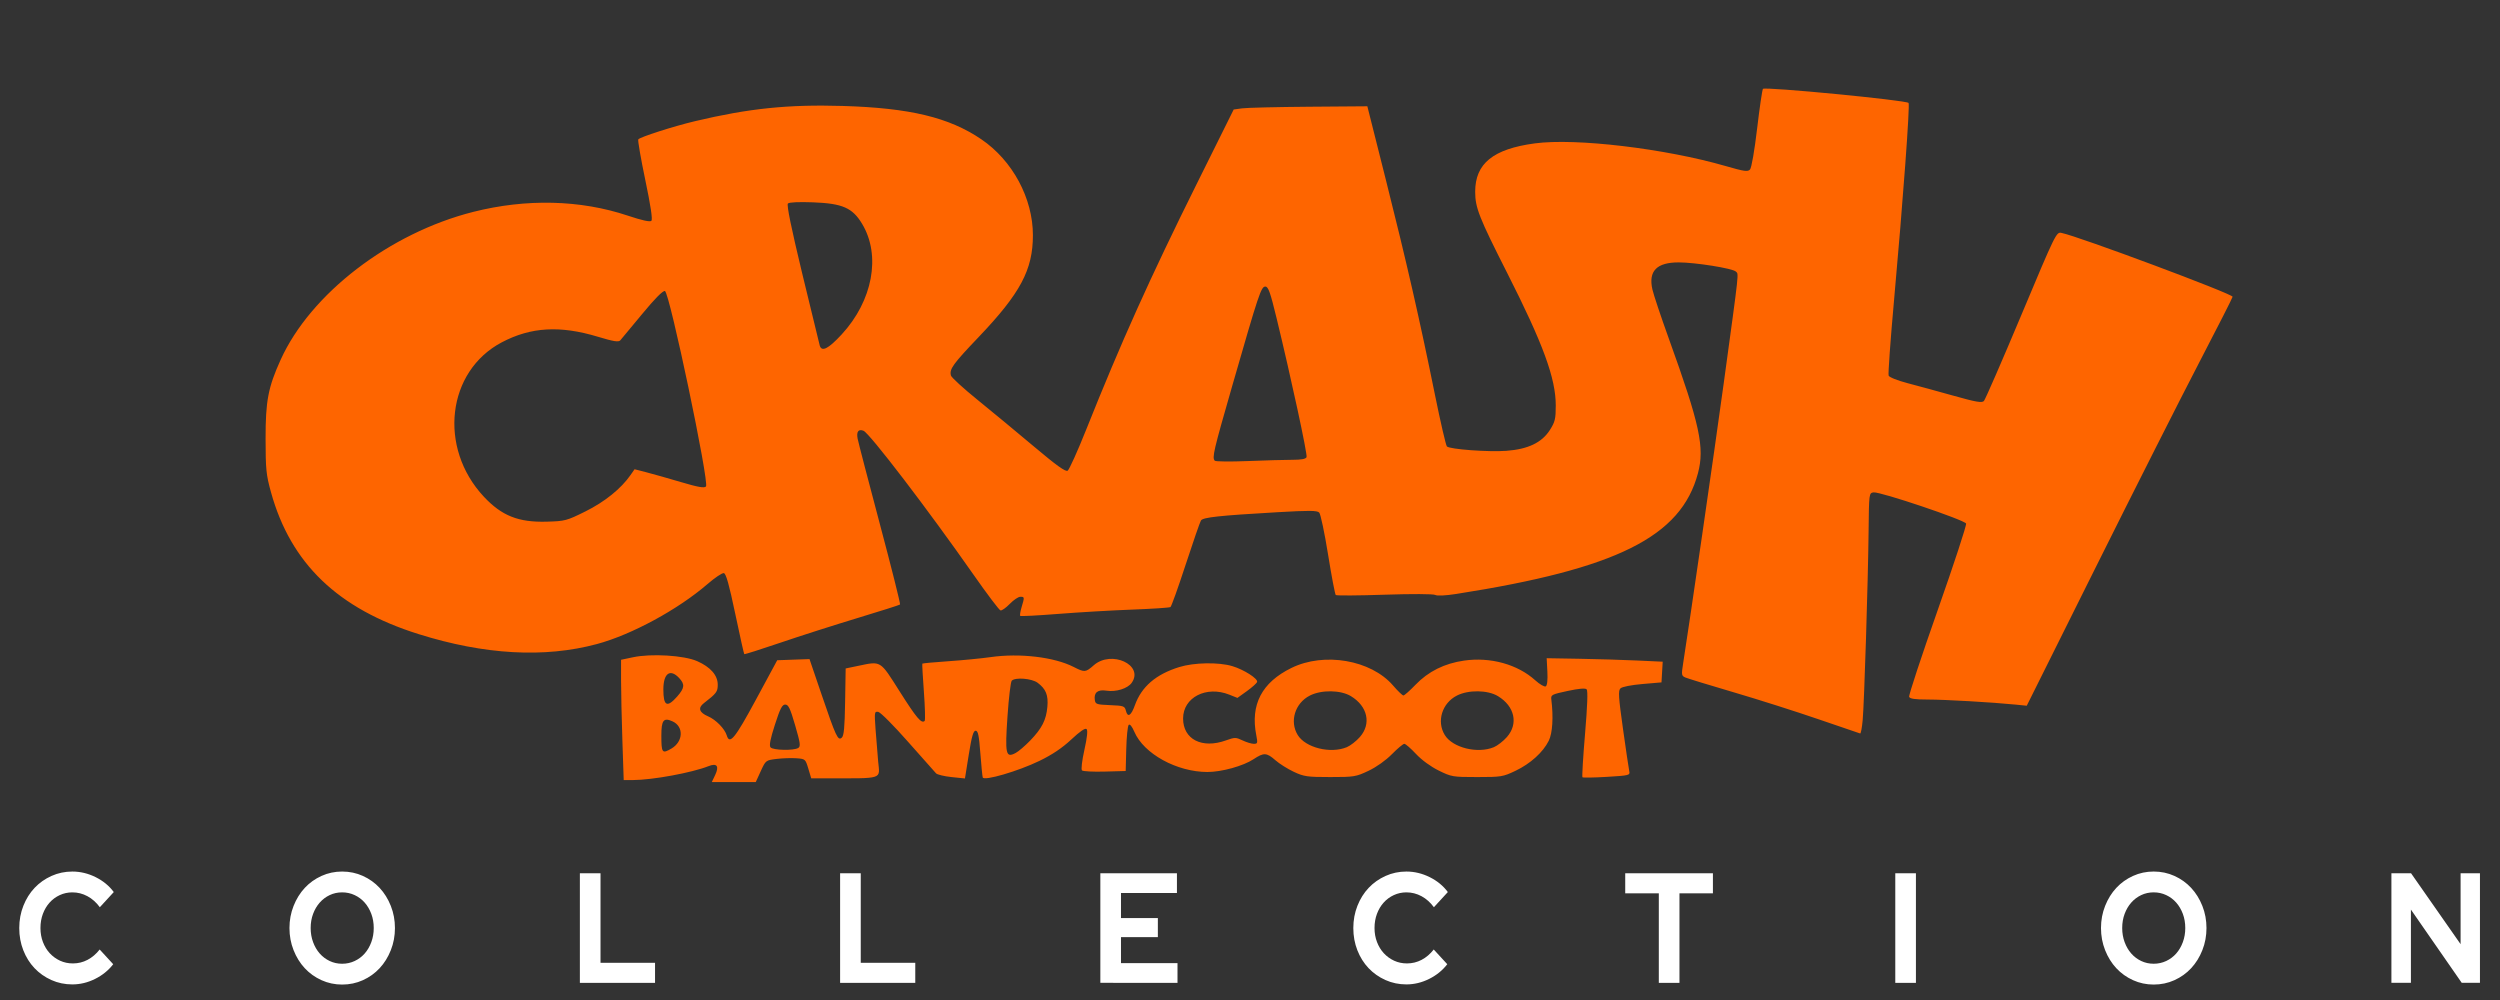 <?xml version="1.0" encoding="UTF-8" standalone="no"?>
<!-- Created with Inkscape (http://www.inkscape.org/) -->

<svg
   xmlns:dc="http://purl.org/dc/elements/1.1/"
   xmlns:cc="http://creativecommons.org/ns#"
   xmlns:rdf="http://www.w3.org/1999/02/22-rdf-syntax-ns#"
   xmlns:svg="http://www.w3.org/2000/svg"
   xmlns="http://www.w3.org/2000/svg"
   xmlns:sodipodi="http://sodipodi.sourceforge.net/DTD/sodipodi-0.dtd"
   xmlns:inkscape="http://www.inkscape.org/namespaces/inkscape"
   width="500"
   height="200"
   viewBox="0 0 500 200"
   version="1.1"
   id="svg8"
   inkscape:version="0.92.5 (2060ec1f9f, 2020-04-08)"
   sodipodi:docname="crashbandicoot.svg">
  <rect x="0" y="0" width="500" height="200" fill="#333333" stroke="none"/>
  <defs
     id="defs2" />
  <sodipodi:namedview
     id="base"
     pagecolor="#ffffff"
     bordercolor="#666666"
     borderopacity="1.0"
     inkscape:pageopacity="0.0"
     inkscape:pageshadow="2"
     inkscape:zoom="0.67832898"
     inkscape:cx="536.93061"
     inkscape:cy="86.395761"
     inkscape:document-units="mm"
     inkscape:current-layer="layer1"
     showgrid="false"
     inkscape:pagecheckerboard="true"
     inkscape:window-width="1366"
     inkscape:window-height="743"
     inkscape:window-x="0"
     inkscape:window-y="0"
     inkscape:window-maximized="1" />
  <g
     inkscape:label="Layer 1"
     inkscape:groupmode="layer"
     id="layer1"
     transform="translate(0,-107)">
    <path
       inkscape:connector-curvature="0"
       id="path79"
       d="m 143.029,262.009 c 0.855,-1.792 0.366,-2.447 -1.327,-1.778 -3.336,1.319 -11.194,2.766 -15.11,2.781 l -1.85,0.007 -0.265,-7.921 c -0.146,-4.357 -0.265,-9.771 -0.265,-12.031 v -4.11 l 2.38,-0.505 c 3.669,-0.779 10.206,-0.384 12.838,0.775 2.675,1.178 4.12,2.832 4.12,4.717 0,1.402 -0.258,1.744 -2.787,3.695 -1.225,0.945 -0.925,1.866 0.855,2.627 1.547,0.662 3.331,2.483 3.733,3.812 0.583,1.927 1.629,0.644 5.854,-7.179 l 4.241,-7.852 3.227,-0.116 3.227,-0.116 2.372,6.964 c 2.924,8.585 3.303,9.401 4.071,8.765 0.44,-0.365 0.595,-1.992 0.68,-7.164 l 0.11,-6.691 2.417,-0.502 c 4.748,-0.986 4.386,-1.208 8.421,5.157 3.362,5.304 4.341,6.455 4.963,5.832 0.141,-0.141 0.071,-2.747 -0.155,-5.791 -0.226,-3.044 -0.368,-5.592 -0.315,-5.661 0.053,-0.069 2.426,-0.287 5.274,-0.485 2.848,-0.197 6.629,-0.566 8.402,-0.82 5.812,-0.831 12.724,-0.009 16.603,1.974 2.182,1.116 2.364,1.1 4.006,-0.341 3.526,-3.096 10.092,-0.064 7.592,3.505 -0.803,1.146 -3.141,1.88 -5.029,1.578 -1.749,-0.28 -2.564,0.358 -2.353,1.844 0.122,0.859 0.351,0.938 3.049,1.047 2.733,0.111 2.934,0.182 3.17,1.125 0.358,1.426 1.041,1.007 1.796,-1.102 1.33,-3.718 4.191,-6.18 8.873,-7.637 2.958,-0.921 7.888,-1.007 10.615,-0.187 2.334,0.702 5.171,2.517 4.954,3.168 -0.087,0.262 -1.008,1.086 -2.046,1.832 l -1.887,1.355 -1.614,-0.646 c -4.608,-1.844 -9.253,0.545 -9.253,4.76 0,4.171 3.77,6.105 8.555,4.389 1.793,-0.642 1.994,-0.643 3.337,-0.002 0.786,0.375 1.802,0.682 2.257,0.682 0.758,0 0.799,-0.144 0.49,-1.712 -1.207,-6.125 1.099,-10.548 7.016,-13.458 6.564,-3.227 15.932,-1.61 20.343,3.511 0.942,1.094 1.873,1.99 2.067,1.99 0.195,1e-4 1.283,-0.963 2.417,-2.141 2.575,-2.672 5.787,-4.27 9.724,-4.837 5.26,-0.758 10.69,0.747 14.228,3.943 0.915,0.827 1.851,1.364 2.105,1.208 0.289,-0.179 0.405,-1.259 0.317,-2.954 l -0.138,-2.672 6.446,0.109 c 3.545,0.06 8.766,0.217 11.602,0.348 l 5.156,0.239 -0.12,2.069 -0.12,2.069 -3.827,0.33 c -2.242,0.193 -4.057,0.554 -4.381,0.87 -0.47,0.459 -0.392,1.696 0.511,8.131 0.586,4.174 1.149,7.971 1.252,8.438 0.179,0.812 -0.011,0.86 -4.487,1.127 -2.571,0.154 -4.765,0.189 -4.876,0.078 -0.111,-0.111 0.122,-4.024 0.518,-8.695 0.476,-5.618 0.584,-8.628 0.32,-8.893 -0.264,-0.264 -1.549,-0.155 -3.793,0.325 -3.217,0.687 -3.387,0.777 -3.269,1.723 0.437,3.499 0.237,6.722 -0.512,8.233 -1.149,2.316 -3.67,4.595 -6.663,6.021 -2.496,1.189 -2.855,1.248 -7.663,1.248 -4.874,0 -5.134,-0.044 -7.697,-1.306 -1.597,-0.786 -3.404,-2.109 -4.54,-3.324 -1.038,-1.11 -2.086,-2.018 -2.328,-2.018 -0.242,0 -1.359,0.933 -2.481,2.073 -1.218,1.237 -3.104,2.577 -4.68,3.324 -2.515,1.192 -2.878,1.251 -7.675,1.251 -4.583,0 -5.237,-0.094 -7.27,-1.048 -1.229,-0.576 -2.884,-1.619 -3.679,-2.317 -1.758,-1.543 -2.311,-1.569 -4.37,-0.207 -2.06,1.363 -6.404,2.566 -9.247,2.559 -6.101,-0.014 -12.704,-3.644 -14.583,-8.019 -0.47,-1.095 -0.908,-1.635 -1.138,-1.405 -0.206,0.206 -0.426,2.366 -0.489,4.8 l -0.115,4.426 -4.195,0.116 c -2.307,0.064 -4.354,-0.043 -4.548,-0.237 -0.202,-0.202 0.006,-1.962 0.484,-4.109 0.555,-2.49 0.702,-3.891 0.436,-4.157 -0.266,-0.266 -1.293,0.434 -3.048,2.076 -1.822,1.704 -3.806,3.038 -6.363,4.279 -4.292,2.082 -11.127,4.079 -11.358,3.319 -0.08,-0.264 -0.297,-2.475 -0.482,-4.912 -0.267,-3.521 -0.46,-4.432 -0.94,-4.432 -0.46,0 -0.787,1.139 -1.369,4.774 l -0.764,4.774 -2.66,-0.275 c -1.463,-0.151 -2.867,-0.487 -3.119,-0.746 -0.253,-0.259 -2.774,-3.099 -5.604,-6.312 -2.829,-3.213 -5.506,-5.903 -5.949,-5.979 -0.77,-0.131 -0.794,0.019 -0.55,3.453 0.14,1.975 0.375,4.882 0.522,6.461 0.34,3.658 1.233,3.367 -10.342,3.369 l -3.044,4.1e-4 -0.582,-1.94 c -0.573,-1.91 -0.61,-1.942 -2.395,-2.072 -0.997,-0.072 -2.782,-0.012 -3.966,0.134 -2.14,0.264 -2.159,0.279 -3.152,2.448 l -0.999,2.182 h -4.396 -4.396 z m 63.025,-6.914 c 2.341,-2.434 3.182,-4.089 3.42,-6.724 0.212,-2.341 -0.293,-3.586 -1.951,-4.818 -1.172,-0.87 -4.453,-1.134 -5.171,-0.416 -0.217,0.217 -0.601,3.414 -0.853,7.104 -0.52,7.617 -0.349,8.397 1.617,7.361 0.587,-0.309 1.909,-1.438 2.938,-2.507 z m -71.748,1.604 c 2.358,-1.393 2.475,-4.39 0.212,-5.421 -1.797,-0.819 -2.247,-0.258 -2.247,2.799 0,3.539 0.152,3.735 2.036,2.622 z m 25.344,-0.106 c 0.504,-0.319 0.414,-0.971 -0.62,-4.526 -0.989,-3.401 -1.348,-4.154 -1.979,-4.154 -0.621,0 -1.022,0.782 -2.068,4.026 -0.926,2.876 -1.177,4.171 -0.877,4.532 0.49,0.59 4.657,0.682 5.543,0.121 z m 109.719,-0.16 c 0.716,-0.299 1.889,-1.212 2.606,-2.028 2.328,-2.651 1.56,-6.146 -1.797,-8.179 -2.049,-1.24 -5.896,-1.292 -8.212,-0.11 -2.968,1.514 -4.09,5.152 -2.429,7.876 1.56,2.558 6.573,3.803 9.833,2.441 z m 29.41,0 c 0.716,-0.299 1.889,-1.212 2.606,-2.028 2.328,-2.651 1.56,-6.146 -1.797,-8.179 -2.049,-1.24 -5.896,-1.292 -8.212,-0.11 -2.968,1.514 -4.09,5.152 -2.429,7.876 1.56,2.558 6.573,3.803 9.833,2.441 z M 135.451,246.286 c 1.479,-1.685 1.555,-2.43 0.374,-3.687 -1.808,-1.925 -3.153,-0.942 -3.153,2.304 0,3.326 0.746,3.697 2.778,1.383 z m 228.273,4.574 c -4.432,-1.528 -12.046,-3.95 -16.921,-5.383 -4.875,-1.432 -9.246,-2.77 -9.714,-2.972 -0.793,-0.343 -0.825,-0.529 -0.478,-2.718 1.305,-8.23 6.261,-42.433 8.135,-56.135 3.173,-23.203 3.015,-21.747 2.422,-22.341 -0.636,-0.636 -8.103,-1.832 -11.438,-1.832 -4.393,0 -6.075,1.727 -5.253,5.394 0.236,1.054 1.716,5.483 3.288,9.844 6.227,17.268 7.2,21.776 5.819,26.961 -3.373,12.669 -16.231,19.085 -48.315,24.109 -2.188,0.343 -3.822,0.419 -4.235,0.198 -0.388,-0.207 -4.673,-0.225 -10.135,-0.043 -5.205,0.174 -9.59,0.203 -9.744,0.063 -0.155,-0.139 -0.849,-3.789 -1.543,-8.11 -0.694,-4.321 -1.49,-8.092 -1.768,-8.381 -0.411,-0.426 -1.974,-0.44 -8.327,-0.073 -11.732,0.677 -14.911,1.021 -15.322,1.654 -0.198,0.305 -1.573,4.271 -3.056,8.814 -1.483,4.542 -2.852,8.367 -3.042,8.499 -0.19,0.132 -3.644,0.362 -7.675,0.512 -4.031,0.15 -10.672,0.537 -14.757,0.86 -4.085,0.323 -7.513,0.502 -7.619,0.397 -0.105,-0.105 0.019,-0.893 0.276,-1.751 0.605,-2.02 0.599,-2.071 -0.259,-2.071 -0.4,0 -1.347,0.64 -2.105,1.422 -0.758,0.782 -1.593,1.371 -1.854,1.309 -0.262,-0.062 -2.695,-3.285 -5.408,-7.163 -9.101,-13.01 -20.804,-28.316 -22.002,-28.776 -1.001,-0.384 -1.43,0.184 -1.174,1.551 0.133,0.708 2.141,8.425 4.463,17.148 2.322,8.724 4.135,15.948 4.029,16.054 -0.106,0.106 -3.956,1.331 -8.556,2.722 -4.6,1.391 -11.536,3.611 -15.414,4.932 -3.878,1.322 -7.112,2.344 -7.187,2.273 -0.075,-0.071 -0.891,-3.723 -1.813,-8.114 -1.23,-5.861 -1.837,-8.012 -2.28,-8.089 -0.332,-0.058 -1.783,0.913 -3.223,2.159 -5.911,5.112 -15.214,10.162 -22.158,12.029 -10.487,2.82 -22.469,2.151 -35.655,-1.988 -16.151,-5.071 -25.571,-14.117 -29.519,-28.348 -0.976,-3.517 -1.082,-4.569 -1.09,-10.747 -0.009,-7.535 0.511,-10.259 3.016,-15.784 5.999,-13.23 21.782,-25.34 38.545,-29.575 10.585,-2.674 21.384,-2.412 30.855,0.749 2.912,0.972 4.471,1.314 4.744,1.042 0.272,-0.272 -0.128,-2.956 -1.218,-8.166 -0.893,-4.268 -1.525,-7.919 -1.405,-8.114 0.279,-0.451 7.035,-2.622 11.353,-3.648 10.769,-2.559 18.621,-3.369 29.513,-3.044 13.452,0.401 21.291,2.284 27.739,6.663 6.255,4.247 10.323,11.808 10.323,19.186 4.1e-4,6.925 -2.495,11.609 -10.86,20.382 -5.155,5.407 -5.869,6.399 -5.533,7.685 0.101,0.386 2.476,2.559 5.278,4.829 2.802,2.27 7.885,6.476 11.295,9.347 4.575,3.851 6.35,5.124 6.772,4.855 0.314,-0.201 1.983,-3.9 3.708,-8.221 6.969,-17.453 12.765,-30.34 22.051,-49.029 l 7.446,-14.986 1.688,-0.232 c 0.929,-0.127 6.943,-0.273 13.365,-0.323 l 11.677,-0.091 3.703,14.705 c 4.123,16.372 6.76,27.916 9.798,42.895 1.122,5.533 2.208,10.228 2.412,10.432 0.575,0.575 8.306,1.144 11.899,0.877 4.334,-0.323 7.101,-1.65 8.702,-4.174 1.024,-1.615 1.169,-2.219 1.169,-4.895 0,-5.426 -2.522,-12.312 -9.68,-26.433 -5.674,-11.193 -6.435,-13.121 -6.435,-16.317 0,-5.647 3.59,-8.553 11.947,-9.672 8.163,-1.093 26.019,1.03 38.137,4.534 3.713,1.074 4.434,1.177 4.878,0.696 0.306,-0.331 0.895,-3.718 1.428,-8.218 0.499,-4.21 1.023,-7.772 1.165,-7.916 0.451,-0.457 28.585,2.262 29.121,2.814 0.308,0.317 -1.108,19.548 -2.916,39.599 -0.712,7.895 -1.194,14.616 -1.071,14.936 0.127,0.332 1.755,0.982 3.789,1.514 1.961,0.512 6.089,1.64 9.174,2.507 4.559,1.28 5.699,1.477 6.095,1.054 0.268,-0.287 3.631,-8.014 7.474,-17.172 6.924,-16.499 6.997,-16.649 8.052,-16.438 3.381,0.676 34.21,12.18 34.21,12.766 0,0.175 -3.004,6.088 -6.674,13.141 -3.671,7.053 -12.934,25.385 -20.585,40.739 l -13.91,27.915 -2.279,-0.227 c -4.608,-0.46 -14.061,-1.005 -17.5,-1.009 -2.58,-0.003 -3.594,-0.15 -3.745,-0.543 -0.114,-0.296 2.452,-8.085 5.702,-17.307 3.25,-9.223 5.809,-17.028 5.688,-17.346 -0.273,-0.711 -17.206,-6.417 -18.499,-6.233 -0.916,0.13 -0.919,0.152 -1.001,7.785 -0.109,10.102 -0.868,34.329 -1.183,37.77 -0.137,1.496 -0.362,2.694 -0.499,2.662 -0.137,-0.032 -3.876,-1.308 -8.308,-2.836 z M 117.086,209.283 c 3.851,-1.911 7.124,-4.549 9.013,-7.264 l 0.816,-1.172 2.375,0.614 c 1.306,0.338 4.415,1.219 6.907,1.958 3.432,1.018 4.645,1.231 4.998,0.878 0.718,-0.718 -7.307,-38.925 -8.212,-39.099 -0.423,-0.081 -2.038,1.555 -4.573,4.632 -2.156,2.617 -4.119,4.978 -4.361,5.247 -0.343,0.38 -1.342,0.217 -4.47,-0.727 -7.576,-2.287 -13.382,-1.952 -19.206,1.108 -11,5.78 -12.781,21.067 -3.599,30.885 3.571,3.818 6.917,5.149 12.549,4.992 3.69,-0.103 4.002,-0.185 7.763,-2.052 z m 141.343,-10.32 c 1.87,-7.9e-4 2.739,-0.165 2.884,-0.544 0.207,-0.54 -3.061,-15.683 -5.991,-27.76 -1.264,-5.21 -1.667,-6.345 -2.249,-6.345 -0.853,0 -1.294,1.321 -6.62,19.841 -3.776,13.13 -4.068,14.383 -3.492,14.991 0.166,0.175 3.112,0.206 6.547,0.069 3.435,-0.138 7.449,-0.251 8.921,-0.252 z m -90.121,-25.048 c 6.241,-6.741 7.927,-15.806 4.118,-22.141 -1.93,-3.211 -3.914,-4.082 -9.81,-4.308 -2.851,-0.109 -4.777,-0.019 -5.031,0.235 -0.281,0.281 0.635,4.761 2.872,14.052 1.806,7.502 3.376,13.957 3.489,14.345 0.393,1.345 1.701,0.69 4.362,-2.183 z"
       style="fill:#fe6500;stroke-width:0.403" />
    <path
       style="fill:#000000;stroke-width:0.265"
       d=""
       id="path75"
       inkscape:connector-curvature="0" />
    <path
       d="m 14.471,303.882 c 1.556,0 3.07,-0.365 4.541,-1.096 1.471,-0.731 2.681,-1.711 3.63,-2.943 v 0 l -2.705,-2.943 c -0.702,0.897 -1.509,1.586 -2.42,2.066 -0.911,0.48 -1.889,0.72 -2.933,0.72 -0.93,0 -1.789,-0.183 -2.577,-0.548 -0.788,-0.365 -1.471,-0.861 -2.05,-1.487 -0.579,-0.626 -1.034,-1.372 -1.367,-2.238 -0.332,-0.866 -0.498,-1.8 -0.498,-2.802 0,-1.023 0.161,-1.967 0.484,-2.833 0.323,-0.866 0.769,-1.617 1.338,-2.254 0.569,-0.637 1.248,-1.137 2.036,-1.503 0.788,-0.365 1.628,-0.548 2.52,-0.548 1.063,0 2.069,0.256 3.018,0.767 0.949,0.511 1.775,1.247 2.477,2.207 v 0 l 2.79,-3.037 c -0.93,-1.252 -2.145,-2.249 -3.644,-2.99 -1.5,-0.741 -3.047,-1.111 -4.641,-1.111 -1.481,0 -2.871,0.292 -4.171,0.877 -1.3,0.584 -2.425,1.377 -3.374,2.379 -0.949,1.002 -1.699,2.197 -2.249,3.585 -0.55,1.388 -0.826,2.875 -0.826,4.461 0,1.586 0.27,3.068 0.811,4.445 0.541,1.377 1.286,2.567 2.235,3.569 0.949,1.002 2.074,1.795 3.374,2.379 1.3,0.584 2.7,0.877 4.2,0.877 z m 53.955,0.031 c 1.481,0 2.866,-0.292 4.157,-0.877 1.291,-0.584 2.406,-1.383 3.345,-2.395 0.94,-1.012 1.685,-2.212 2.235,-3.6 0.55,-1.388 0.826,-2.865 0.826,-4.43 0,-1.565 -0.275,-3.042 -0.826,-4.43 -0.55,-1.388 -1.295,-2.588 -2.235,-3.6 -0.94,-1.012 -2.055,-1.811 -3.345,-2.395 -1.291,-0.584 -2.676,-0.877 -4.157,-0.877 -1.462,0 -2.838,0.292 -4.128,0.877 -1.291,0.584 -2.406,1.383 -3.345,2.395 -0.94,1.012 -1.685,2.212 -2.235,3.6 -0.55,1.388 -0.826,2.864 -0.826,4.43 0,1.565 0.275,3.042 0.826,4.43 0.55,1.388 1.295,2.588 2.235,3.6 0.94,1.012 2.055,1.811 3.345,2.395 1.291,0.584 2.667,0.877 4.128,0.877 z m 0,-4.164 c -0.892,0 -1.723,-0.183 -2.491,-0.548 -0.769,-0.365 -1.433,-0.866 -1.993,-1.503 -0.56,-0.637 -1.001,-1.393 -1.324,-2.27 -0.323,-0.877 -0.484,-1.816 -0.484,-2.818 0,-1.023 0.161,-1.967 0.484,-2.833 0.323,-0.866 0.764,-1.617 1.324,-2.254 0.56,-0.637 1.224,-1.137 1.993,-1.503 0.769,-0.365 1.599,-0.548 2.491,-0.548 0.892,0 1.727,0.183 2.506,0.548 0.778,0.365 1.447,0.866 2.007,1.503 0.56,0.637 1.001,1.388 1.324,2.254 0.323,0.866 0.484,1.811 0.484,2.833 0,1.002 -0.161,1.941 -0.484,2.818 -0.323,0.877 -0.764,1.633 -1.324,2.27 -0.56,0.637 -1.229,1.137 -2.007,1.503 -0.778,0.365 -1.613,0.548 -2.506,0.548 z m 62.582,3.819 v -4.007 h -10.905 v -17.907 h -4.128 v 21.914 z m 52.047,0 v -4.007 h -10.905 v -17.907 h -4.128 v 21.914 z m 52.446,0 v -3.945 h -11.303 v -5.197 h 7.374 v -3.819 h -7.374 v -5.009 h 11.19 v -3.945 h -15.318 v 21.914 z m 45.783,0.313 c 1.556,0 3.07,-0.365 4.541,-1.096 1.471,-0.73 2.681,-1.711 3.63,-2.943 v 0 l -2.705,-2.943 c -0.702,0.897 -1.509,1.586 -2.42,2.066 -0.911,0.48 -1.889,0.72 -2.933,0.72 -0.93,0 -1.789,-0.183 -2.577,-0.548 -0.788,-0.365 -1.471,-0.861 -2.05,-1.487 -0.579,-0.626 -1.035,-1.372 -1.367,-2.238 -0.332,-0.866 -0.498,-1.8 -0.498,-2.802 0,-1.023 0.161,-1.967 0.484,-2.833 0.323,-0.866 0.769,-1.617 1.338,-2.254 0.569,-0.637 1.248,-1.137 2.036,-1.503 0.788,-0.365 1.628,-0.548 2.52,-0.548 1.063,0 2.069,0.256 3.018,0.767 0.949,0.511 1.775,1.247 2.477,2.207 v 0 l 2.79,-3.037 c -0.93,-1.252 -2.145,-2.249 -3.644,-2.99 -1.5,-0.741 -3.046,-1.111 -4.641,-1.111 -1.481,0 -2.871,0.292 -4.171,0.877 -1.3,0.584 -2.425,1.377 -3.374,2.379 -0.949,1.002 -1.699,2.197 -2.249,3.585 -0.55,1.388 -0.826,2.875 -0.826,4.461 0,1.586 0.27,3.068 0.811,4.445 0.541,1.377 1.286,2.567 2.235,3.569 0.949,1.002 2.074,1.795 3.374,2.379 1.3,0.584 2.7,0.877 4.2,0.877 z m 54.609,-0.313 v -17.907 h 6.691 v -4.007 h -17.539 v 4.007 h 6.719 v 17.907 z m 47.292,0 v -21.914 h -4.128 v 21.914 z m 47.548,0.344 c 1.481,0 2.866,-0.292 4.157,-0.877 1.291,-0.584 2.406,-1.383 3.345,-2.395 0.94,-1.012 1.685,-2.212 2.235,-3.6 0.55,-1.388 0.826,-2.865 0.826,-4.43 0,-1.565 -0.275,-3.042 -0.826,-4.43 -0.55,-1.388 -1.295,-2.588 -2.235,-3.6 -0.94,-1.012 -2.055,-1.811 -3.345,-2.395 -1.291,-0.584 -2.676,-0.877 -4.157,-0.877 -1.462,0 -2.838,0.292 -4.128,0.877 -1.291,0.584 -2.406,1.383 -3.345,2.395 -0.94,1.012 -1.685,2.212 -2.235,3.6 -0.55,1.388 -0.826,2.864 -0.826,4.43 0,1.565 0.275,3.042 0.826,4.43 0.55,1.388 1.295,2.588 2.235,3.6 0.94,1.012 2.055,1.811 3.345,2.395 1.291,0.584 2.667,0.877 4.128,0.877 z m 0,-4.164 c -0.892,0 -1.723,-0.183 -2.491,-0.548 -0.769,-0.365 -1.433,-0.866 -1.993,-1.503 -0.56,-0.637 -1.001,-1.393 -1.324,-2.27 -0.323,-0.877 -0.484,-1.816 -0.484,-2.818 0,-1.023 0.161,-1.967 0.484,-2.833 0.323,-0.866 0.764,-1.617 1.324,-2.254 0.56,-0.637 1.224,-1.137 1.993,-1.503 0.769,-0.365 1.599,-0.548 2.491,-0.548 0.892,0 1.727,0.183 2.506,0.548 0.778,0.365 1.447,0.866 2.007,1.503 0.56,0.637 1.001,1.388 1.324,2.254 0.323,0.866 0.484,1.811 0.484,2.833 0,1.002 -0.161,1.941 -0.484,2.818 -0.323,0.877 -0.764,1.633 -1.324,2.27 -0.56,0.637 -1.229,1.137 -2.007,1.503 -0.778,0.365 -1.613,0.548 -2.506,0.548 z m 51.449,3.819 v -14.651 l 10.165,14.651 h 3.644 v -21.914 h -3.872 v 14.182 l -9.908,-14.182 h -3.929 v 21.914 z"
       id="COLLECTION"
       inkscape:connector-curvature="0"
       style="fill:#ffffff;fill-rule:nonzero;stroke:none;stroke-width:1.276" />
  </g>
</svg>
